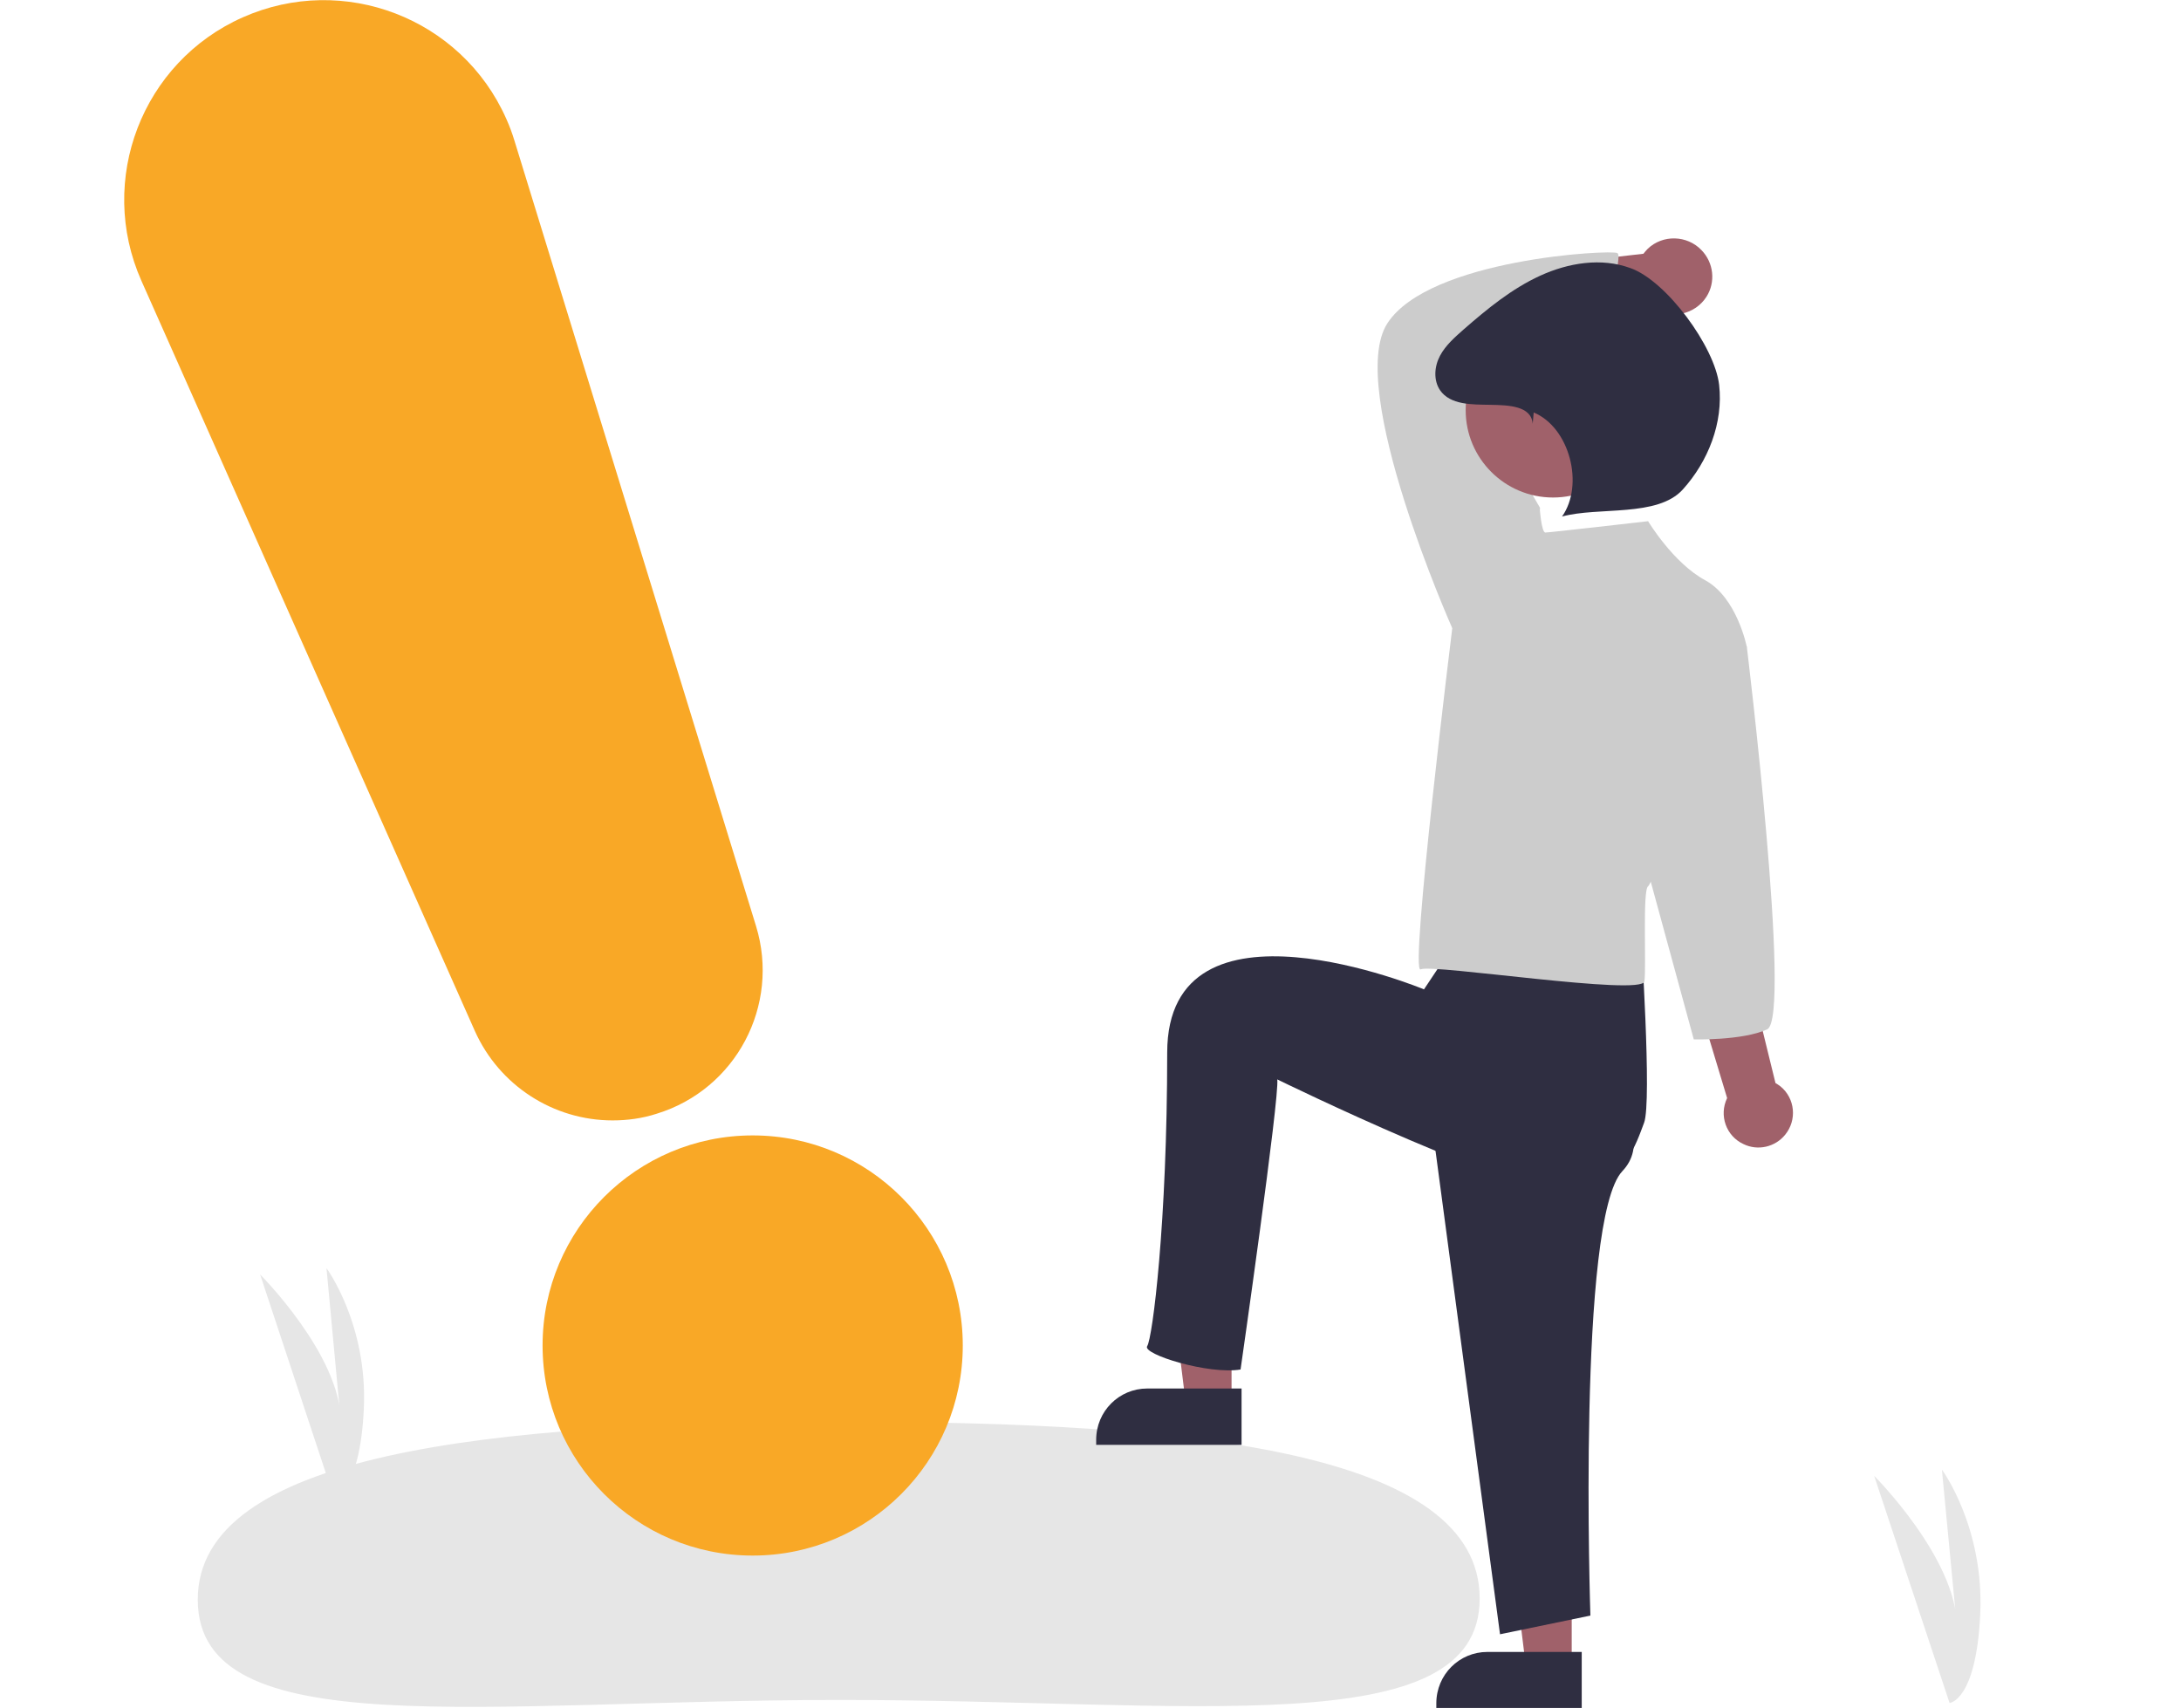 <?xml version="1.0" encoding="utf-8"?>
<!-- Generator: Adobe Illustrator 25.3.0, SVG Export Plug-In . SVG Version: 6.00 Build 0)  -->
<svg version="1.1" id="ad6b5295-7ebf-4dc3-a7a8-a4a4b8d35fca"
	 xmlns="http://www.w3.org/2000/svg" xmlns:xlink="http://www.w3.org/1999/xlink" x="0px" y="0px" viewBox="0 0 654 512.2"
	 style="enable-background:new 0 0 654 512.2;" xml:space="preserve">
<style type="text/css">
	.st0{fill:#E6E6E6;}
	.st1{fill:#A0616A;}
	.st2{fill:#2F2E41;}
	.st3{fill:#CCCCCC;}
	.st4{fill:#F9A826;}
</style>
<path class="st0" d="M584.6,510.7L562,442.6c0,0,24.8,24.8,24.8,45.2l-4.5-47.1c0,0,12.7,17.2,11.5,43.3S584.6,510.7,584.6,510.7z"
	/>
<path class="st0" d="M100,448.7l-22-66.5c0,0,24.2,24.2,24.2,44.1l-4.3-46c0,0,12.4,16.8,11.2,42.2S100,448.7,100,448.7z"/>
<path class="st0" d="M443.7,479.4c0,43.7-86.7,30.3-192.8,30.4s-191.5,13.7-191.6-30s86.6-53.3,192.8-53.4S443.7,435.6,443.7,479.4z
	"/>
<polygon class="st1" points="369.3,420.3 355.5,420.3 348.9,366.8 369.3,366.8 "/>
<path class="st2" d="M344,416.4h28.3l0,0v16.9l0,0h-43.6l0,0v-1.5C328.7,423.2,335.6,416.4,344,416.4z"/>
<polygon class="st1" points="471.3,499.3 457.5,499.3 450.9,445.8 471.3,445.8 "/>
<path class="st2" d="M446,495.4h28.3l0,0v16.9l0,0h-43.6l0,0v-1.5C430.7,502.2,437.6,495.4,446,495.4z"/>
<path class="st1" d="M535.3,340.3c3.6-4.4,3-10.9-1.4-14.5c-0.5-0.4-1-0.7-1.5-1l-32.2-131.3l-20.6,8.9l38.3,126.9
	c-2.5,5.2-0.3,11.4,4.9,13.8C527.1,345.2,532.3,344,535.3,340.3L535.3,340.3z"/>
<path class="st1" d="M510.2,75c-4.3-4.5-11.6-4.7-16.1-0.4c-0.5,0.5-0.9,1-1.3,1.5l-49.9,5.7l7.6,19.2l45.4-8.5
	c5.3,3.4,12.4,1.8,15.8-3.5C514.5,84.6,513.9,78.8,510.2,75z"/>
<path class="st2" d="M428,326.7l21.8,163.4l27.1-5.6c0,0-4-119,9.6-133.3S469,311.7,469,311.7L428,326.7z"/>
<path class="st2" d="M437,281.7l-10,15c0,0-77-32-77,19c0,51-4.4,85.6-6,88s18.4,8.6,28,7c0,0,11.8-82.2,11-87
	c0,0,75.5,37,89.9,33.8s17.7-14.5,20.1-20.8s-1-57-1-57l-47.8-14.6L437,281.7z"/>
<path class="st3" d="M438.3,191.6l-2.9-3.4c0,0-31.9-71.8-19.4-91.2s67.3-22.2,69-21.1S481,91.9,485,98.7c0,0-42.4,9.2-45.2,10.3
	s22,43.3,22,43.3l-2.9,25.7L438.3,191.6z"/>
<path class="st3" d="M494.2,156.3c0,0-29.6,3.4-30.8,3.4s-1.7-7.4-1.7-7.4l-26.2,35.9c0,0-12.9,104.2-9.5,102.5s66.5,8.1,67.1,3.6
	c0.6-4.6-0.6-27.4,1.1-28.5s29.6-71.8,29.6-71.8s-2.9-14.8-12.5-20S494.2,156.3,494.2,156.3z"/>
<path class="st3" d="M514.7,184.2l9.1,9.7c0,0,13.6,111.4,6.1,114.8c-7.4,3.4-22,3-22,3l-14.4-52.8L514.7,184.2z"/>
<circle class="st1" cx="465.7" cy="123" r="26.2"/>
<path class="st2" d="M459.6,127.1c-0.4-5.4-7.2-5.6-12.7-5.7s-12,0.1-15.1-4.4c-2-3-1.7-7.1,0-10.3s4.5-5.6,7.2-8
	c7-6.1,14.3-12.1,22.8-16s18.4-5.5,27.1-2.3c10.8,3.8,25.3,23.6,26.6,35s-3.3,23-10.9,31.4s-25.2,5.1-36.2,8.1
	c6.7-9.5,2.3-26.7-8.5-31.2L459.6,127.1z"/>
<circle class="st4" cx="225.7" cy="403.5" r="63"/>
<path class="st4" d="M183.7,336c-17.8,0-34-10.5-41.3-26.8L42.4,84.2C29,54,42.6,18.6,72.8,5.2c30.2-13.4,65.6,0.2,79,30.4
	c1,2.2,1.8,4.4,2.5,6.7l72.4,235.4c7.3,23.8-6,49-29.8,56.3C192.6,335.4,188.1,336,183.7,336L183.7,336z"/>
</svg>
